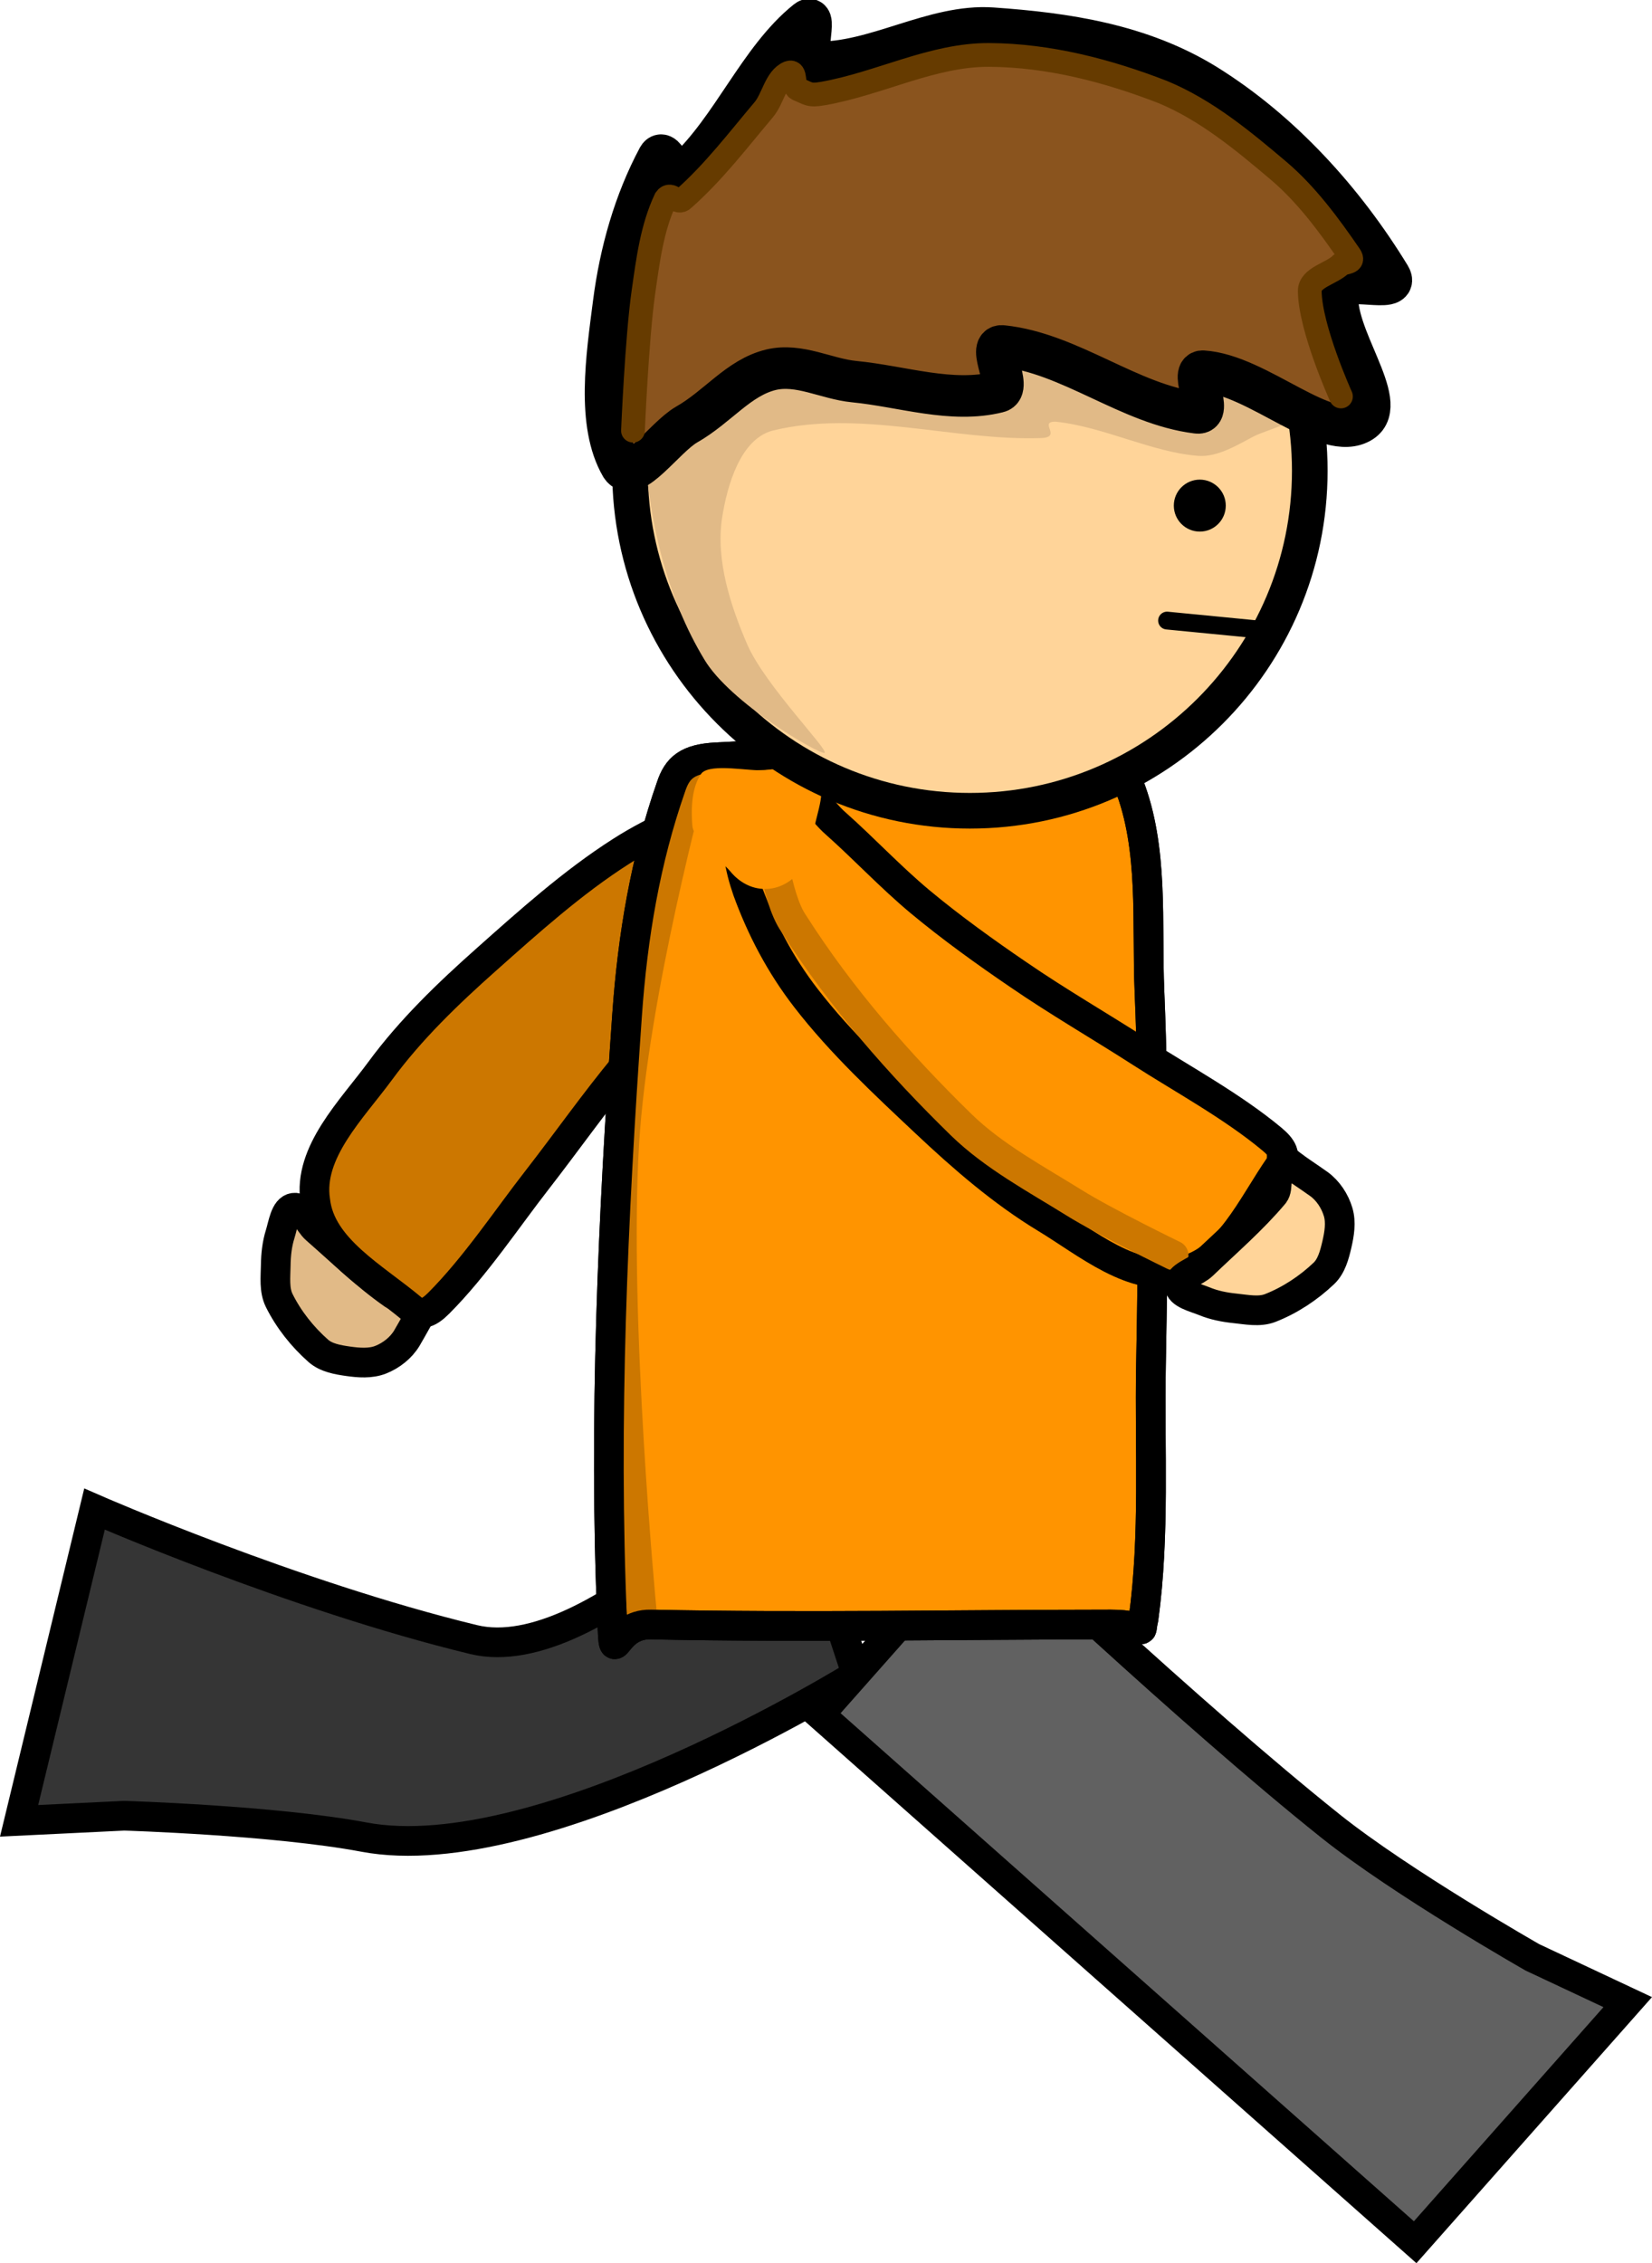 <svg version="1.1" xmlns="http://www.w3.org/2000/svg" xmlns:xlink="http://www.w3.org/1999/xlink" width="278.262" height="381.027"><g transform="translate(-78.432,-11.5)"><g data-paper-data="{&quot;isPaintingLayer&quot;:true}" fill-rule="nonzero" stroke-linejoin="miter" stroke-miterlimit="10" stroke-dasharray="" stroke-dashoffset="0" style="mix-blend-mode: normal"><path d="M94.352,265.57c0,0 33.367,14.587 63.863,21.969c20.331,4.921 52.317,-31.221 52.317,-31.221l12.197,37.092c0,0 -53.079,33.019 -82.993,27.382c-15.016,-2.83 -40.389,-3.598 -40.389,-3.598l-17.699,0.86z" data-paper-data="{&quot;origPos&quot;:null,&quot;index&quot;:null,&quot;origRot&quot;:0}" fill="#353535" stroke="#000000" stroke-width="5" stroke-linecap="butt"/><g data-paper-data="{&quot;origPos&quot;:null,&quot;origRot&quot;:0}" stroke="#000000" stroke-width="5" stroke-linecap="round"><path d="M150.964,230.143c-1.678,2.308 -2.862,4.749 -4.007,6.653c-0.98,1.63 -2.641,2.933 -4.412,3.628c-1.701,0.668 -3.673,0.515 -5.483,0.258c-1.748,-0.249 -3.683,-0.58 -5.007,-1.747c-2.682,-2.365 -4.996,-5.278 -6.59,-8.479c-0.885,-1.778 -0.616,-3.949 -0.588,-5.934c0.025,-1.764 0.215,-3.562 0.745,-5.245c0.499,-1.588 0.819,-4.242 2.299,-4.44c1.545,-0.207 2.44,2.488 3.751,3.631c4.247,3.704 8.314,7.683 12.929,10.916c1.154,0.808 3.596,-0.358 4.012,0.951z" data-paper-data="{&quot;origPos&quot;:null,&quot;index&quot;:null}" id="ID0.8610531273297966" fill="#e1ba87"/><path d="M218.72,155.166c-0.217,3.329 -4.447,4.937 -6.886,7.32c-4.644,4.368 -9.759,8.344 -14.351,12.934c-4.868,4.88 -9.604,10.379 -13.679,15.342c-5.203,6.275 -9.915,12.981 -14.927,19.428c-4.93,6.313 -10.392,14.55 -16.542,20.709c-1.563,1.556 -2.9,2.298 -4.511,0.948c-6.449,-5.404 -15.38,-10.152 -16.289,-18.191c-1.254,-8.152 6.175,-15.379 10.935,-21.864c5.105,-6.947 11.422,-13.019 17.869,-18.743c7.131,-6.336 14.52,-12.986 22.683,-18.197c5.976,-3.816 12.349,-6.443 18.897,-8.181c3.892,-0.964 8.479,-1.584 11.798,0.237c2.799,1.549 5.197,4.773 5.004,8.259z" data-paper-data="{&quot;origPos&quot;:null,&quot;index&quot;:null}" id="ID0.4585498459637165" fill="#cc7700"/></g><path d="M316.801,388.998l-100.308,-88.849l28.511,-32.189c0,0 33.769,32.001 57.56,50.991c11.942,9.533 34.001,22.095 34.001,22.095l16.041,7.529z" data-paper-data="{&quot;origPos&quot;:null,&quot;index&quot;:null,&quot;origRot&quot;:0}" fill="#616161" stroke="#000000" stroke-width="5" stroke-linecap="butt"/><path d="M271.05,284c-0.782,3.383 1.025,0.996 -5.5,1c-26.099,0.014 -51.71,0.549 -77.5,0c-6.456,-0.141 -6.136,7.9 -6.5,-0.5c-1.458,-33.601 0.11,-68.09 2.5,-102c0.938,-13.476 3.134,-26.295 7.4,-38.5c1.082,-3.305 2.823,-4.738 7.6,-5c19.107,-1.048 38.393,-1.237 57.5,0c4.777,0.309 10.441,0.527 12,4.5c4.279,10.904 3.004,23.297 3.5,35c0.842,20.069 0.637,42.026 0.25,63c-0.253,13.939 0.676,28.434 -1.25,42.5z" data-paper-data="{&quot;origPos&quot;:null,&quot;index&quot;:null}" id="ID0.6861933465115726" fill="#ff9400" stroke="#000000" stroke-width="5" stroke-linecap="round"/><path d="M186.5,282.485c0,0 -4.703,-49.069 -2.913,-78.555c1.527,-25.15 11.413,-61.445 11.413,-61.445" data-paper-data="{&quot;origPos&quot;:null}" fill="none" stroke="#cc7700" stroke-width="5" stroke-linecap="round"/><path d="M271.05,284c-0.782,3.383 1.025,0.996 -5.5,1c-26.099,0.014 -51.71,0.549 -77.5,0c-6.456,-0.141 -6.136,7.9 -6.5,-0.5c-1.458,-33.601 0.11,-68.09 2.5,-102c0.938,-13.476 3.134,-26.295 7.4,-38.5c1.082,-3.305 2.823,-4.738 7.6,-5c19.107,-1.048 38.393,-1.237 57.5,0c4.777,0.309 10.441,0.527 12,4.5c4.279,10.904 3.004,23.297 3.5,35c0.842,20.069 0.637,42.026 0.25,63c-0.253,13.939 0.676,28.434 -1.25,42.5z" data-paper-data="{&quot;origPos&quot;:null,&quot;index&quot;:null}" id="ID0.6861933465115726" fill="none" stroke="#000000" stroke-width="5" stroke-linecap="round"/><g data-paper-data="{&quot;origPos&quot;:null,&quot;origRot&quot;:0}" stroke-width="5" stroke-linecap="round"><path d="M211.3,143.949c3.335,-0.082 5.316,3.986 7.908,6.202c4.767,4.234 9.185,8.972 14.168,13.135c5.296,4.411 11.198,8.635 16.506,12.249c6.716,4.619 13.817,8.711 20.687,13.126c6.729,4.344 15.422,9.046 22.108,14.62c1.69,1.417 2.549,2.682 1.348,4.408c-4.804,6.907 -8.733,16.228 -16.658,17.854c-8.007,1.98 -15.87,-4.772 -22.756,-8.932c-7.376,-4.462 -13.991,-10.209 -20.269,-16.118c-6.95,-6.534 -14.235,-13.298 -20.157,-20.961c-4.336,-5.61 -7.524,-11.722 -9.841,-18.087c-1.309,-3.79 -2.337,-8.303 -0.821,-11.772c1.292,-2.926 4.288,-5.604 7.777,-5.724z" data-paper-data="{&quot;origPos&quot;:null,&quot;index&quot;:null,&quot;origRot&quot;:0}" id="ID0.4585498459637165" fill="#ff9400" stroke="#000000"/><path d="M276.115,222.852c0,0 -11.464,-5.552 -16.847,-8.913c-6.23,-3.883 -13.449,-7.731 -18.938,-13.082c-10.353,-10.1 -20.252,-21.365 -28.231,-33.901c-3.031,-4.346 -4.186,-15.802 -4.186,-15.802" data-paper-data="{&quot;origPos&quot;:null,&quot;index&quot;:null,&quot;origRot&quot;:0}" id="ID0.497054744977504" fill="none" stroke="#cc7700"/><path d="M294.327,206.28c2.152,1.874 4.48,3.267 6.276,4.574c1.538,1.119 2.691,2.888 3.228,4.713c0.516,1.753 0.191,3.704 -0.223,5.484c-0.401,1.72 -0.9,3.618 -2.179,4.835c-2.591,2.465 -5.695,4.515 -9.023,5.822c-1.848,0.726 -3.988,0.267 -5.963,0.065c-1.755,-0.179 -3.529,-0.527 -5.159,-1.201c-1.539,-0.636 -4.154,-1.187 -4.222,-2.679c-0.071,-1.557 2.693,-2.213 3.945,-3.418c4.062,-3.906 8.382,-7.609 12.006,-11.923c0.906,-1.079 -0.041,-3.614 1.299,-3.913z" data-paper-data="{&quot;origPos&quot;:null,&quot;index&quot;:null,&quot;origRot&quot;:0}" id="ID0.8610531273297966" fill="#ffd499" stroke="#000000"/></g><path d="M215.95,141.667c1.927,2.599 0.05,6.6 -0.4,9.5c-0.376,2.469 -0.924,5.259 -2.418,7.069c-1.493,1.81 -3.556,2.931 -5.832,2.931c-2.276,0 -4.339,-1.121 -5.832,-2.931c-1.494,-1.81 -6.214,-5.222 -6.418,-7.736c-0.22,-2.68 -0.171,-6.474 1.567,-8.833c1.625,-1.718 8.223,-0.258 10.683,-0.5c2.859,-0.282 6.774,-1.511 8.65,0.5z" data-paper-data="{&quot;origPos&quot;:null,&quot;index&quot;:null}" id="ID0.6992864599451423" fill="#ff9400" stroke="none" stroke-width="1" stroke-linecap="round"/><g data-paper-data="{&quot;index&quot;:null,&quot;origPos&quot;:null}"><path d="M282.271,50.279c10.364,10.364 16.779,24.676 16.779,40.471c0,15.795 -6.415,30.107 -16.779,40.471c-10.364,10.364 -24.676,16.779 -40.471,16.779c-15.795,0 -30.107,-6.415 -40.471,-16.779c-10.364,-10.364 -16.779,-24.676 -16.779,-40.471c0,-15.795 6.415,-30.107 16.779,-40.471c10.364,-10.364 24.676,-16.779 40.471,-16.779c15.795,0 30.107,6.415 40.471,16.779z" data-paper-data="{&quot;origPos&quot;:null}" id="ID0.9676602841354907" fill="#ffd499" stroke="#000000" stroke-width="6" stroke-linecap="round"/><path d="M209.68,74.954c13.85,1.622 26.451,-2.669 39.62,-1.704c15.391,1.128 31.104,3.338 46,7.75c3.718,1.106 -3.707,2.891 -5.75,4c-2.502,1.303 -5.992,3.49 -9.25,3.25c-7.849,-0.583 -15.835,-4.875 -24,-5.75c-3.106,-0.105 1.174,2.622 -2.5,2.75c-14.697,0.511 -30.5,-4.859 -45.25,-1.25c-5.326,1.434 -7.601,8.969 -8.5,14.75c-1.063,7.125 1.453,14.79 4.25,21.25c2.966,6.846 13.946,17.992 13,18.25c-0.946,0.258 -15.918,-8.417 -20.25,-15.75c-6.251,-10.334 -9.184,-22.894 -10,-34.75c-0.323,-4.748 3.585,-8.838 6.37,-12.796c2.03,-2.883 4.957,-6.704 8.13,-6.704c3.173,0 4.529,6.284 8.13,6.704z" data-paper-data="{&quot;origPos&quot;:null}" id="ID0.34282135451212525" fill="#e1ba87" stroke="none" stroke-width="1" stroke-linecap="round"/><path d="M183.05,90c-4.149,-7.143 -2.419,-18.415 -1.25,-27.5c1.114,-8.633 3.513,-17.045 7.5,-24.5c1.139,-1.943 2.501,4.343 4.5,2.5c8.007,-7.393 12.443,-19.02 20.5,-25.5c2.048,-1.644 -1.025,6.938 1.5,7c10.077,0.225 19.864,-6.433 29.75,-5.75c12.368,0.859 24.992,2.711 36,9.5c12.651,7.864 23.234,19.534 31,32.25c1.941,3.179 -8.297,-0.525 -8.75,2.5c-1.102,7.338 8.883,18.809 4,22c-5.868,3.773 -17.423,-7.93 -26.75,-8.5c-2.367,-0.144 1.906,7.404 -1,7c-11.417,-1.4 -21.284,-10.04 -32.75,-11.25c-2.867,-0.302 1.844,7.202 -0.75,7.75c-7.837,1.956 -16.088,-0.955 -24.25,-1.75c-4.684,-0.453 -9.224,-3.127 -14,-2c-5.487,1.33 -8.942,6.24 -14.25,9.25c-3.738,2.185 -9.025,10.106 -11,7z" data-paper-data="{&quot;origPos&quot;:null}" id="ID0.4199218852445483" fill="#8a541e" stroke="#000000" stroke-width="7" stroke-linecap="round"/><path d="M185.05,84c0,0 0.656,-15.564 1.75,-23.25c0.764,-5.359 1.447,-10.883 3.75,-15.75c0.918,-1.331 1.969,1.072 3,0c5.142,-4.542 9.17,-9.878 13.5,-15c1.616,-1.896 2.032,-5.319 4.25,-6.25c1.377,-0.478 0.568,2.269 1.5,2.75c1.791,0.712 1.848,1.173 4.25,0.75c9.612,-1.693 18.43,-6.554 28,-6.5c10.074,0.056 20.027,2.667 29.25,6.25c7.303,3.028 13.521,8.191 19.5,13.25c4.641,3.93 8.496,9.133 12,14.25c0.877,1.278 -0.861,1.092 -1.5,1.5c-1.621,1.601 -5.264,2.198 -5.25,4.5c0.039,6.231 5.25,17.75 5.25,17.75" data-paper-data="{&quot;origPos&quot;:null}" id="ID0.6959539707750082" fill="none" stroke="#663b00" stroke-width="4" stroke-linecap="round"/><path d="M283.618,93.532c0.792,0.792 1.282,1.886 1.282,3.093c0,1.207 -0.49,2.301 -1.282,3.093c-0.792,0.792 -1.886,1.282 -3.093,1.282c-1.207,0 -2.301,-0.49 -3.093,-1.282c-0.792,-0.792 -1.282,-1.886 -1.282,-3.093c0,-1.207 0.49,-2.301 1.282,-3.093c0.792,-0.792 1.886,-1.282 3.093,-1.282c1.207,0 2.301,0.49 3.093,1.282z" data-paper-data="{&quot;origPos&quot;:null}" id="ID0.8793090796098113" fill="#000000" stroke="none" stroke-width="1" stroke-linecap="butt"/><path d="M275.011,115.979l18.888,1.839" data-paper-data="{&quot;origPos&quot;:null}" fill="none" stroke="#000000" stroke-width="3" stroke-linecap="round"/></g></g></g></svg>